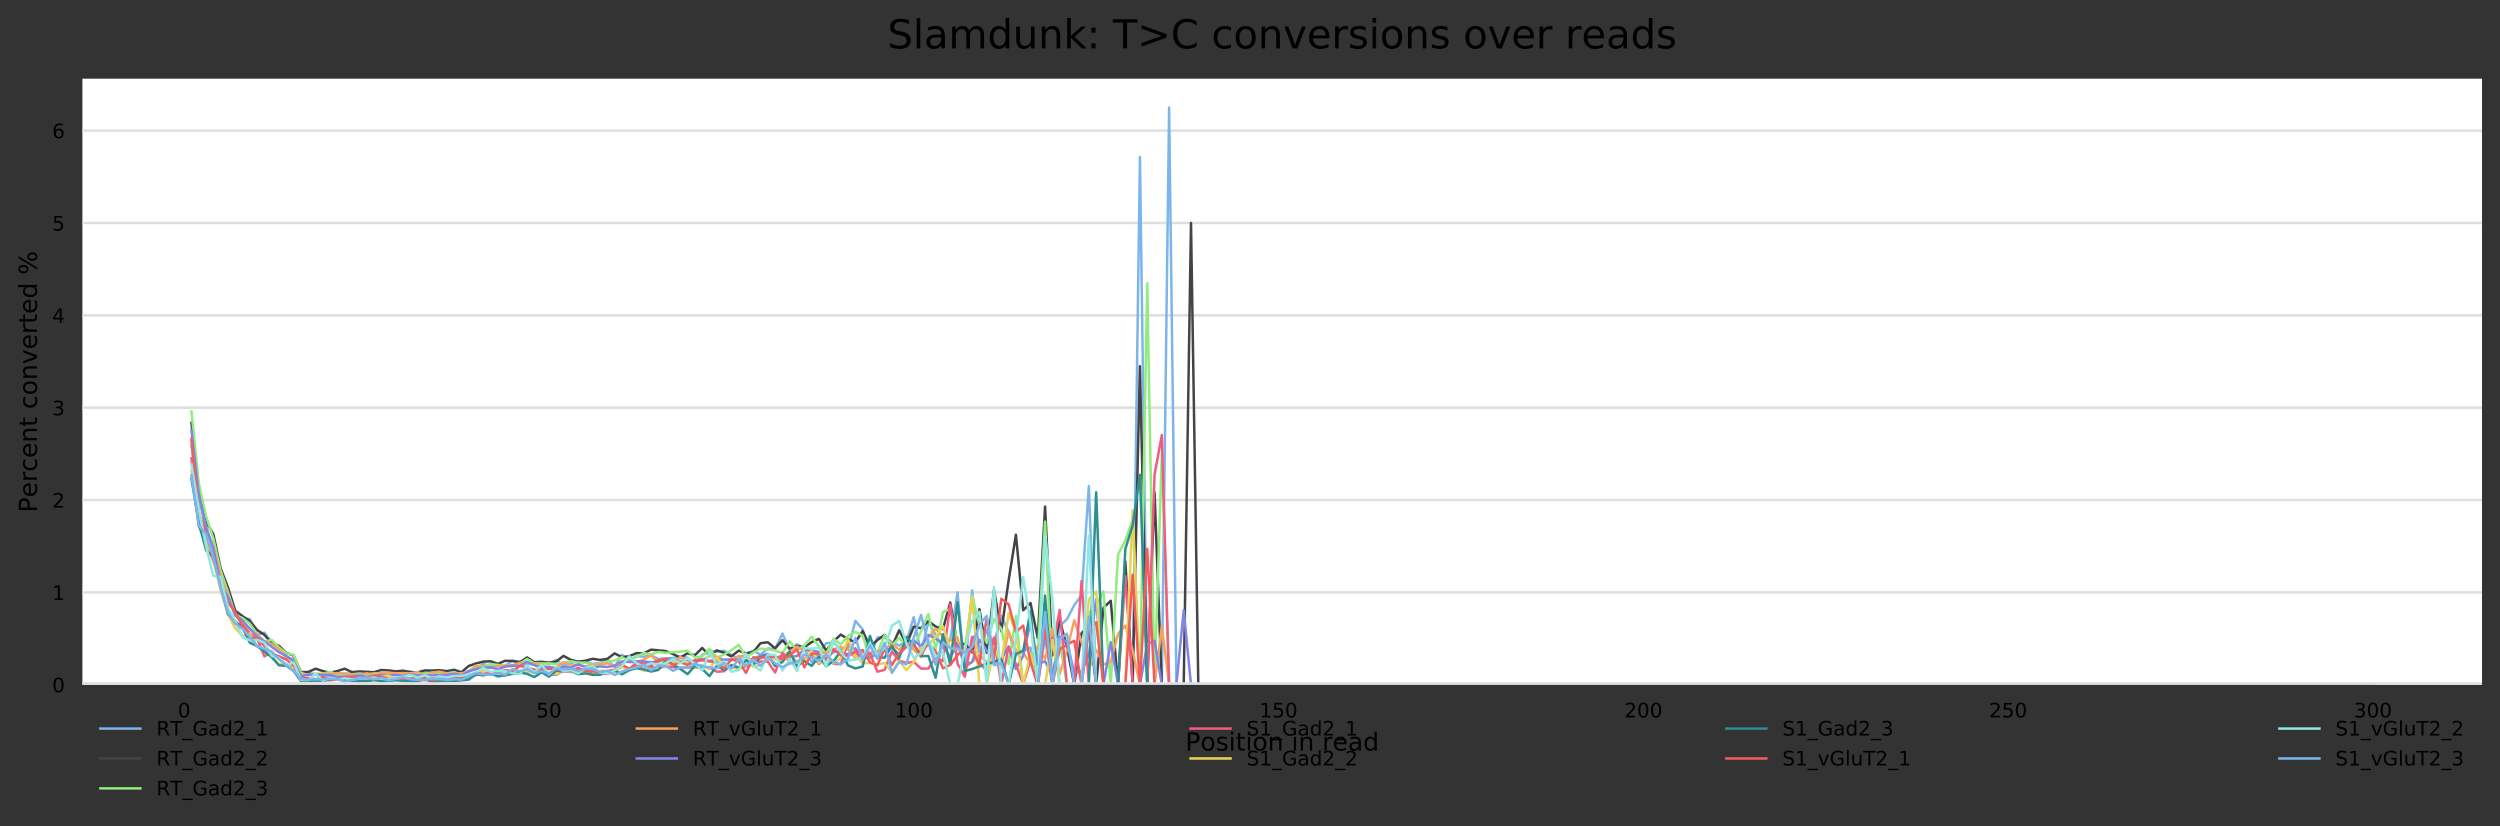 <?xml version="1.0" encoding="utf-8" standalone="no"?>
<!DOCTYPE svg PUBLIC "-//W3C//DTD SVG 1.1//EN"
  "http://www.w3.org/Graphics/SVG/1.1/DTD/svg11.dtd">
<!-- Created with matplotlib (https://matplotlib.org/) -->
<svg height="330.542pt" version="1.1" viewBox="0 0 1000.358 330.542" width="1000.358pt" xmlns="http://www.w3.org/2000/svg" xmlns:xlink="http://www.w3.org/1999/xlink">
 <rect x="0" y="0" width="1000.358" height="330.542" fill="#333333" stroke="none"/>
 <defs>
  <style type="text/css">
*{stroke-linecap:butt;stroke-linejoin:round;}
  </style>
 </defs>
 <g id="figure_1">
  <g id="axes_1">
   <g id="patch_1">
    <path d="M 32.968 273.99 
L 993.158 273.99 
L 993.158 31.483 
L 32.968 31.483 
z
" style="fill:#ffffff;"/>
   </g>
   <g id="matplotlib.axis_1">
    <g id="xtick_1">
     <g id="text_1">
      <!-- 0 -->
      <defs>
       <path d="M 31.781 66.406 
Q 24.172 66.406 20.328 58.906 
Q 16.5 51.422 16.5 36.375 
Q 16.5 21.391 20.328 13.891 
Q 24.172 6.391 31.781 6.391 
Q 39.453 6.391 43.281 13.891 
Q 47.125 21.391 47.125 36.375 
Q 47.125 51.422 43.281 58.906 
Q 39.453 66.406 31.781 66.406 
z
M 31.781 74.219 
Q 44.047 74.219 50.516 64.516 
Q 56.984 54.828 56.984 36.375 
Q 56.984 17.969 50.516 8.266 
Q 44.047 -1.422 31.781 -1.422 
Q 19.531 -1.422 13.062 8.266 
Q 6.594 17.969 6.594 36.375 
Q 6.594 54.828 13.062 64.516 
Q 19.531 74.219 31.781 74.219 
z
" id="DejaVuSans-48"/>
      </defs>
      <g transform="translate(71.149 287.069)scale(0.08 -0.08)">
       <use xlink:href="#DejaVuSans-48"/>
      </g>
     </g>
    </g>
    <g id="xtick_2">
     <g id="text_2">
      <!-- 50 -->
      <defs>
       <path d="M 10.797 72.906 
L 49.516 72.906 
L 49.516 64.594 
L 19.828 64.594 
L 19.828 46.734 
Q 21.969 47.469 24.109 47.828 
Q 26.266 48.188 28.422 48.188 
Q 40.625 48.188 47.75 41.5 
Q 54.891 34.812 54.891 23.391 
Q 54.891 11.625 47.562 5.094 
Q 40.234 -1.422 26.906 -1.422 
Q 22.312 -1.422 17.547 -0.641 
Q 12.797 0.141 7.719 1.703 
L 7.719 11.625 
Q 12.109 9.234 16.797 8.062 
Q 21.484 6.891 26.703 6.891 
Q 35.156 6.891 40.078 11.328 
Q 45.016 15.766 45.016 23.391 
Q 45.016 31 40.078 35.438 
Q 35.156 39.891 26.703 39.891 
Q 22.75 39.891 18.812 39.016 
Q 14.891 38.141 10.797 36.281 
z
" id="DejaVuSans-53"/>
      </defs>
      <g transform="translate(214.574 287.069)scale(0.08 -0.08)">
       <use xlink:href="#DejaVuSans-53"/>
       <use x="63.623" xlink:href="#DejaVuSans-48"/>
      </g>
     </g>
    </g>
    <g id="xtick_3">
     <g id="text_3">
      <!-- 100 -->
      <defs>
       <path d="M 12.406 8.297 
L 28.516 8.297 
L 28.516 63.922 
L 10.984 60.406 
L 10.984 69.391 
L 28.422 72.906 
L 38.281 72.906 
L 38.281 8.297 
L 54.391 8.297 
L 54.391 0 
L 12.406 0 
z
" id="DejaVuSans-49"/>
      </defs>
      <g transform="translate(357.999 287.069)scale(0.08 -0.08)">
       <use xlink:href="#DejaVuSans-49"/>
       <use x="63.623" xlink:href="#DejaVuSans-48"/>
       <use x="127.246" xlink:href="#DejaVuSans-48"/>
      </g>
     </g>
    </g>
    <g id="xtick_4">
     <g id="text_4">
      <!-- 150 -->
      <g transform="translate(503.968 287.069)scale(0.08 -0.08)">
       <use xlink:href="#DejaVuSans-49"/>
       <use x="63.623" xlink:href="#DejaVuSans-53"/>
       <use x="127.246" xlink:href="#DejaVuSans-48"/>
      </g>
     </g>
    </g>
    <g id="xtick_5">
     <g id="text_5">
      <!-- 200 -->
      <defs>
       <path d="M 19.188 8.297 
L 53.609 8.297 
L 53.609 0 
L 7.328 0 
L 7.328 8.297 
Q 12.938 14.109 22.625 23.891 
Q 32.328 33.688 34.812 36.531 
Q 39.547 41.844 41.422 45.531 
Q 43.312 49.219 43.312 52.781 
Q 43.312 58.594 39.234 62.25 
Q 35.156 65.922 28.609 65.922 
Q 23.969 65.922 18.812 64.312 
Q 13.672 62.703 7.812 59.422 
L 7.812 69.391 
Q 13.766 71.781 18.938 73 
Q 24.125 74.219 28.422 74.219 
Q 39.75 74.219 46.484 68.547 
Q 53.219 62.891 53.219 53.422 
Q 53.219 48.922 51.531 44.891 
Q 49.859 40.875 45.406 35.406 
Q 44.188 33.984 37.641 27.219 
Q 31.109 20.453 19.188 8.297 
z
" id="DejaVuSans-50"/>
      </defs>
      <g transform="translate(649.938 287.069)scale(0.08 -0.08)">
       <use xlink:href="#DejaVuSans-50"/>
       <use x="63.623" xlink:href="#DejaVuSans-48"/>
       <use x="127.246" xlink:href="#DejaVuSans-48"/>
      </g>
     </g>
    </g>
    <g id="xtick_6">
     <g id="text_6">
      <!-- 250 -->
      <g transform="translate(795.908 287.069)scale(0.08 -0.08)">
       <use xlink:href="#DejaVuSans-50"/>
       <use x="63.623" xlink:href="#DejaVuSans-53"/>
       <use x="127.246" xlink:href="#DejaVuSans-48"/>
      </g>
     </g>
    </g>
    <g id="xtick_7">
     <g id="text_7">
      <!-- 300 -->
      <defs>
       <path d="M 40.578 39.312 
Q 47.656 37.797 51.625 33 
Q 55.609 28.219 55.609 21.188 
Q 55.609 10.406 48.188 4.484 
Q 40.766 -1.422 27.094 -1.422 
Q 22.516 -1.422 17.656 -0.516 
Q 12.797 0.391 7.625 2.203 
L 7.625 11.719 
Q 11.719 9.328 16.594 8.109 
Q 21.484 6.891 26.812 6.891 
Q 36.078 6.891 40.938 10.547 
Q 45.797 14.203 45.797 21.188 
Q 45.797 27.641 41.281 31.266 
Q 36.766 34.906 28.719 34.906 
L 20.219 34.906 
L 20.219 43.016 
L 29.109 43.016 
Q 36.375 43.016 40.234 45.922 
Q 44.094 48.828 44.094 54.297 
Q 44.094 59.906 40.109 62.906 
Q 36.141 65.922 28.719 65.922 
Q 24.656 65.922 20.016 65.031 
Q 15.375 64.156 9.812 62.312 
L 9.812 71.094 
Q 15.438 72.656 20.344 73.438 
Q 25.25 74.219 29.594 74.219 
Q 40.828 74.219 47.359 69.109 
Q 53.906 64.016 53.906 55.328 
Q 53.906 49.266 50.438 45.094 
Q 46.969 40.922 40.578 39.312 
z
" id="DejaVuSans-51"/>
      </defs>
      <g transform="translate(941.878 287.069)scale(0.08 -0.08)">
       <use xlink:href="#DejaVuSans-51"/>
       <use x="63.623" xlink:href="#DejaVuSans-48"/>
       <use x="127.246" xlink:href="#DejaVuSans-48"/>
      </g>
     </g>
    </g>
    <g id="text_8">
     <!-- Position in read -->
     <defs>
      <path d="M 19.672 64.797 
L 19.672 37.406 
L 32.078 37.406 
Q 38.969 37.406 42.719 40.969 
Q 46.484 44.531 46.484 51.125 
Q 46.484 57.672 42.719 61.234 
Q 38.969 64.797 32.078 64.797 
z
M 9.812 72.906 
L 32.078 72.906 
Q 44.344 72.906 50.609 67.359 
Q 56.891 61.812 56.891 51.125 
Q 56.891 40.328 50.609 34.812 
Q 44.344 29.297 32.078 29.297 
L 19.672 29.297 
L 19.672 0 
L 9.812 0 
z
" id="DejaVuSans-80"/>
      <path d="M 30.609 48.391 
Q 23.391 48.391 19.188 42.75 
Q 14.984 37.109 14.984 27.297 
Q 14.984 17.484 19.156 11.844 
Q 23.344 6.203 30.609 6.203 
Q 37.797 6.203 41.984 11.859 
Q 46.188 17.531 46.188 27.297 
Q 46.188 37.016 41.984 42.703 
Q 37.797 48.391 30.609 48.391 
z
M 30.609 56 
Q 42.328 56 49.016 48.375 
Q 55.719 40.766 55.719 27.297 
Q 55.719 13.875 49.016 6.219 
Q 42.328 -1.422 30.609 -1.422 
Q 18.844 -1.422 12.172 6.219 
Q 5.516 13.875 5.516 27.297 
Q 5.516 40.766 12.172 48.375 
Q 18.844 56 30.609 56 
z
" id="DejaVuSans-111"/>
      <path d="M 44.281 53.078 
L 44.281 44.578 
Q 40.484 46.531 36.375 47.5 
Q 32.281 48.484 27.875 48.484 
Q 21.188 48.484 17.844 46.438 
Q 14.5 44.391 14.5 40.281 
Q 14.5 37.156 16.891 35.375 
Q 19.281 33.594 26.516 31.984 
L 29.594 31.297 
Q 39.156 29.25 43.188 25.516 
Q 47.219 21.781 47.219 15.094 
Q 47.219 7.469 41.188 3.016 
Q 35.156 -1.422 24.609 -1.422 
Q 20.219 -1.422 15.453 -0.562 
Q 10.688 0.297 5.422 2 
L 5.422 11.281 
Q 10.406 8.688 15.234 7.391 
Q 20.062 6.109 24.812 6.109 
Q 31.156 6.109 34.562 8.281 
Q 37.984 10.453 37.984 14.406 
Q 37.984 18.062 35.516 20.016 
Q 33.062 21.969 24.703 23.781 
L 21.578 24.516 
Q 13.234 26.266 9.516 29.906 
Q 5.812 33.547 5.812 39.891 
Q 5.812 47.609 11.281 51.797 
Q 16.75 56 26.812 56 
Q 31.781 56 36.172 55.266 
Q 40.578 54.547 44.281 53.078 
z
" id="DejaVuSans-115"/>
      <path d="M 9.422 54.688 
L 18.406 54.688 
L 18.406 0 
L 9.422 0 
z
M 9.422 75.984 
L 18.406 75.984 
L 18.406 64.594 
L 9.422 64.594 
z
" id="DejaVuSans-105"/>
      <path d="M 18.312 70.219 
L 18.312 54.688 
L 36.812 54.688 
L 36.812 47.703 
L 18.312 47.703 
L 18.312 18.016 
Q 18.312 11.328 20.141 9.422 
Q 21.969 7.516 27.594 7.516 
L 36.812 7.516 
L 36.812 0 
L 27.594 0 
Q 17.188 0 13.234 3.875 
Q 9.281 7.766 9.281 18.016 
L 9.281 47.703 
L 2.688 47.703 
L 2.688 54.688 
L 9.281 54.688 
L 9.281 70.219 
z
" id="DejaVuSans-116"/>
      <path d="M 54.891 33.016 
L 54.891 0 
L 45.906 0 
L 45.906 32.719 
Q 45.906 40.484 42.875 44.328 
Q 39.844 48.188 33.797 48.188 
Q 26.516 48.188 22.312 43.547 
Q 18.109 38.922 18.109 30.906 
L 18.109 0 
L 9.078 0 
L 9.078 54.688 
L 18.109 54.688 
L 18.109 46.188 
Q 21.344 51.125 25.703 53.562 
Q 30.078 56 35.797 56 
Q 45.219 56 50.047 50.172 
Q 54.891 44.344 54.891 33.016 
z
" id="DejaVuSans-110"/>
      <path id="DejaVuSans-32"/>
      <path d="M 41.109 46.297 
Q 39.594 47.172 37.812 47.578 
Q 36.031 48 33.891 48 
Q 26.266 48 22.188 43.047 
Q 18.109 38.094 18.109 28.812 
L 18.109 0 
L 9.078 0 
L 9.078 54.688 
L 18.109 54.688 
L 18.109 46.188 
Q 20.953 51.172 25.484 53.578 
Q 30.031 56 36.531 56 
Q 37.453 56 38.578 55.875 
Q 39.703 55.766 41.062 55.516 
z
" id="DejaVuSans-114"/>
      <path d="M 56.203 29.594 
L 56.203 25.203 
L 14.891 25.203 
Q 15.484 15.922 20.484 11.062 
Q 25.484 6.203 34.422 6.203 
Q 39.594 6.203 44.453 7.469 
Q 49.312 8.734 54.109 11.281 
L 54.109 2.781 
Q 49.266 0.734 44.188 -0.344 
Q 39.109 -1.422 33.891 -1.422 
Q 20.797 -1.422 13.156 6.188 
Q 5.516 13.812 5.516 26.812 
Q 5.516 40.234 12.766 48.109 
Q 20.016 56 32.328 56 
Q 43.359 56 49.781 48.891 
Q 56.203 41.797 56.203 29.594 
z
M 47.219 32.234 
Q 47.125 39.594 43.094 43.984 
Q 39.062 48.391 32.422 48.391 
Q 24.906 48.391 20.391 44.141 
Q 15.875 39.891 15.188 32.172 
z
" id="DejaVuSans-101"/>
      <path d="M 34.281 27.484 
Q 23.391 27.484 19.188 25 
Q 14.984 22.516 14.984 16.5 
Q 14.984 11.719 18.141 8.906 
Q 21.297 6.109 26.703 6.109 
Q 34.188 6.109 38.703 11.406 
Q 43.219 16.703 43.219 25.484 
L 43.219 27.484 
z
M 52.203 31.203 
L 52.203 0 
L 43.219 0 
L 43.219 8.297 
Q 40.141 3.328 35.547 0.953 
Q 30.953 -1.422 24.312 -1.422 
Q 15.922 -1.422 10.953 3.297 
Q 6 8.016 6 15.922 
Q 6 25.141 12.172 29.828 
Q 18.359 34.516 30.609 34.516 
L 43.219 34.516 
L 43.219 35.406 
Q 43.219 41.609 39.141 45 
Q 35.062 48.391 27.688 48.391 
Q 23 48.391 18.547 47.266 
Q 14.109 46.141 10.016 43.891 
L 10.016 52.203 
Q 14.938 54.109 19.578 55.047 
Q 24.219 56 28.609 56 
Q 40.484 56 46.344 49.844 
Q 52.203 43.703 52.203 31.203 
z
" id="DejaVuSans-97"/>
      <path d="M 45.406 46.391 
L 45.406 75.984 
L 54.391 75.984 
L 54.391 0 
L 45.406 0 
L 45.406 8.203 
Q 42.578 3.328 38.25 0.953 
Q 33.938 -1.422 27.875 -1.422 
Q 17.969 -1.422 11.734 6.484 
Q 5.516 14.406 5.516 27.297 
Q 5.516 40.188 11.734 48.094 
Q 17.969 56 27.875 56 
Q 33.938 56 38.25 53.625 
Q 42.578 51.266 45.406 46.391 
z
M 14.797 27.297 
Q 14.797 17.391 18.875 11.75 
Q 22.953 6.109 30.078 6.109 
Q 37.203 6.109 41.297 11.75 
Q 45.406 17.391 45.406 27.297 
Q 45.406 37.203 41.297 42.844 
Q 37.203 48.484 30.078 48.484 
Q 22.953 48.484 18.875 42.844 
Q 14.797 37.203 14.797 27.297 
z
" id="DejaVuSans-100"/>
     </defs>
     <g transform="translate(474.315 300.331)scale(0.1 -0.1)">
      <use xlink:href="#DejaVuSans-80"/>
      <use x="60.256" xlink:href="#DejaVuSans-111"/>
      <use x="121.438" xlink:href="#DejaVuSans-115"/>
      <use x="173.537" xlink:href="#DejaVuSans-105"/>
      <use x="201.32" xlink:href="#DejaVuSans-116"/>
      <use x="240.529" xlink:href="#DejaVuSans-105"/>
      <use x="268.312" xlink:href="#DejaVuSans-111"/>
      <use x="329.494" xlink:href="#DejaVuSans-110"/>
      <use x="392.873" xlink:href="#DejaVuSans-32"/>
      <use x="424.66" xlink:href="#DejaVuSans-105"/>
      <use x="452.443" xlink:href="#DejaVuSans-110"/>
      <use x="515.822" xlink:href="#DejaVuSans-32"/>
      <use x="547.609" xlink:href="#DejaVuSans-114"/>
      <use x="588.691" xlink:href="#DejaVuSans-101"/>
      <use x="650.215" xlink:href="#DejaVuSans-97"/>
      <use x="711.494" xlink:href="#DejaVuSans-100"/>
     </g>
    </g>
   </g>
   <g id="matplotlib.axis_2">
    <g id="ytick_1">
     <g id="line2d_1">
      <path clip-path="url(#pc5726b1e14)" d="M 32.968 273.99 
L 993.158 273.99 
" style="fill:none;stroke:#dedede;stroke-linecap:square;"/>
     </g>
     <g id="text_9">
      <!-- 0 -->
      <g transform="translate(20.878 277.029)scale(0.08 -0.08)">
       <use xlink:href="#DejaVuSans-48"/>
      </g>
     </g>
    </g>
    <g id="ytick_2">
     <g id="line2d_2">
      <path clip-path="url(#pc5726b1e14)" d="M 32.968 237.037 
L 993.158 237.037 
" style="fill:none;stroke:#dedede;stroke-linecap:square;"/>
     </g>
     <g id="text_10">
      <!-- 1 -->
      <g transform="translate(20.878 240.076)scale(0.08 -0.08)">
       <use xlink:href="#DejaVuSans-49"/>
      </g>
     </g>
    </g>
    <g id="ytick_3">
     <g id="line2d_3">
      <path clip-path="url(#pc5726b1e14)" d="M 32.968 200.083 
L 993.158 200.083 
" style="fill:none;stroke:#dedede;stroke-linecap:square;"/>
     </g>
     <g id="text_11">
      <!-- 2 -->
      <g transform="translate(20.878 203.122)scale(0.08 -0.08)">
       <use xlink:href="#DejaVuSans-50"/>
      </g>
     </g>
    </g>
    <g id="ytick_4">
     <g id="line2d_4">
      <path clip-path="url(#pc5726b1e14)" d="M 32.968 163.13 
L 993.158 163.13 
" style="fill:none;stroke:#dedede;stroke-linecap:square;"/>
     </g>
     <g id="text_12">
      <!-- 3 -->
      <g transform="translate(20.878 166.169)scale(0.08 -0.08)">
       <use xlink:href="#DejaVuSans-51"/>
      </g>
     </g>
    </g>
    <g id="ytick_5">
     <g id="line2d_5">
      <path clip-path="url(#pc5726b1e14)" d="M 32.968 126.176 
L 993.158 126.176 
" style="fill:none;stroke:#dedede;stroke-linecap:square;"/>
     </g>
     <g id="text_13">
      <!-- 4 -->
      <defs>
       <path d="M 37.797 64.312 
L 12.891 25.391 
L 37.797 25.391 
z
M 35.203 72.906 
L 47.609 72.906 
L 47.609 25.391 
L 58.016 25.391 
L 58.016 17.188 
L 47.609 17.188 
L 47.609 0 
L 37.797 0 
L 37.797 17.188 
L 4.891 17.188 
L 4.891 26.703 
z
" id="DejaVuSans-52"/>
      </defs>
      <g transform="translate(20.878 129.216)scale(0.08 -0.08)">
       <use xlink:href="#DejaVuSans-52"/>
      </g>
     </g>
    </g>
    <g id="ytick_6">
     <g id="line2d_6">
      <path clip-path="url(#pc5726b1e14)" d="M 32.968 89.223 
L 993.158 89.223 
" style="fill:none;stroke:#dedede;stroke-linecap:square;"/>
     </g>
     <g id="text_14">
      <!-- 5 -->
      <g transform="translate(20.878 92.262)scale(0.08 -0.08)">
       <use xlink:href="#DejaVuSans-53"/>
      </g>
     </g>
    </g>
    <g id="ytick_7">
     <g id="line2d_7">
      <path clip-path="url(#pc5726b1e14)" d="M 32.968 52.269 
L 993.158 52.269 
" style="fill:none;stroke:#dedede;stroke-linecap:square;"/>
     </g>
     <g id="text_15">
      <!-- 6 -->
      <defs>
       <path d="M 33.016 40.375 
Q 26.375 40.375 22.484 35.828 
Q 18.609 31.297 18.609 23.391 
Q 18.609 15.531 22.484 10.953 
Q 26.375 6.391 33.016 6.391 
Q 39.656 6.391 43.531 10.953 
Q 47.406 15.531 47.406 23.391 
Q 47.406 31.297 43.531 35.828 
Q 39.656 40.375 33.016 40.375 
z
M 52.594 71.297 
L 52.594 62.312 
Q 48.875 64.062 45.094 64.984 
Q 41.312 65.922 37.594 65.922 
Q 27.828 65.922 22.672 59.328 
Q 17.531 52.734 16.797 39.406 
Q 19.672 43.656 24.016 45.922 
Q 28.375 48.188 33.594 48.188 
Q 44.578 48.188 50.953 41.516 
Q 57.328 34.859 57.328 23.391 
Q 57.328 12.156 50.688 5.359 
Q 44.047 -1.422 33.016 -1.422 
Q 20.359 -1.422 13.672 8.266 
Q 6.984 17.969 6.984 36.375 
Q 6.984 53.656 15.188 63.938 
Q 23.391 74.219 37.203 74.219 
Q 40.922 74.219 44.703 73.484 
Q 48.484 72.75 52.594 71.297 
z
" id="DejaVuSans-54"/>
      </defs>
      <g transform="translate(20.878 55.309)scale(0.08 -0.08)">
       <use xlink:href="#DejaVuSans-54"/>
      </g>
     </g>
    </g>
    <g id="text_16">
     <!-- Percent converted % -->
     <defs>
      <path d="M 48.781 52.594 
L 48.781 44.188 
Q 44.969 46.297 41.141 47.344 
Q 37.312 48.391 33.406 48.391 
Q 24.656 48.391 19.812 42.844 
Q 14.984 37.312 14.984 27.297 
Q 14.984 17.281 19.812 11.734 
Q 24.656 6.203 33.406 6.203 
Q 37.312 6.203 41.141 7.25 
Q 44.969 8.297 48.781 10.406 
L 48.781 2.094 
Q 45.016 0.344 40.984 -0.531 
Q 36.969 -1.422 32.422 -1.422 
Q 20.062 -1.422 12.781 6.344 
Q 5.516 14.109 5.516 27.297 
Q 5.516 40.672 12.859 48.328 
Q 20.219 56 33.016 56 
Q 37.156 56 41.109 55.141 
Q 45.062 54.297 48.781 52.594 
z
" id="DejaVuSans-99"/>
      <path d="M 2.984 54.688 
L 12.5 54.688 
L 29.594 8.797 
L 46.688 54.688 
L 56.203 54.688 
L 35.688 0 
L 23.484 0 
z
" id="DejaVuSans-118"/>
      <path d="M 72.703 32.078 
Q 68.453 32.078 66.031 28.469 
Q 63.625 24.859 63.625 18.406 
Q 63.625 12.062 66.031 8.422 
Q 68.453 4.781 72.703 4.781 
Q 76.859 4.781 79.266 8.422 
Q 81.688 12.062 81.688 18.406 
Q 81.688 24.812 79.266 28.438 
Q 76.859 32.078 72.703 32.078 
z
M 72.703 38.281 
Q 80.422 38.281 84.953 32.906 
Q 89.5 27.547 89.5 18.406 
Q 89.5 9.281 84.938 3.922 
Q 80.375 -1.422 72.703 -1.422 
Q 64.891 -1.422 60.344 3.922 
Q 55.812 9.281 55.812 18.406 
Q 55.812 27.594 60.375 32.938 
Q 64.938 38.281 72.703 38.281 
z
M 22.312 68.016 
Q 18.109 68.016 15.688 64.375 
Q 13.281 60.75 13.281 54.391 
Q 13.281 47.953 15.672 44.328 
Q 18.062 40.719 22.312 40.719 
Q 26.562 40.719 28.969 44.328 
Q 31.391 47.953 31.391 54.391 
Q 31.391 60.688 28.953 64.344 
Q 26.516 68.016 22.312 68.016 
z
M 66.406 74.219 
L 74.219 74.219 
L 28.609 -1.422 
L 20.797 -1.422 
z
M 22.312 74.219 
Q 30.031 74.219 34.609 68.875 
Q 39.203 63.531 39.203 54.391 
Q 39.203 45.172 34.641 39.844 
Q 30.078 34.516 22.312 34.516 
Q 14.547 34.516 10.031 39.859 
Q 5.516 45.219 5.516 54.391 
Q 5.516 63.484 10.047 68.844 
Q 14.594 74.219 22.312 74.219 
z
" id="DejaVuSans-37"/>
     </defs>
     <g transform="translate(14.798 205.043)rotate(-90)scale(0.1 -0.1)">
      <use xlink:href="#DejaVuSans-80"/>
      <use x="60.256" xlink:href="#DejaVuSans-101"/>
      <use x="121.779" xlink:href="#DejaVuSans-114"/>
      <use x="162.861" xlink:href="#DejaVuSans-99"/>
      <use x="217.842" xlink:href="#DejaVuSans-101"/>
      <use x="279.365" xlink:href="#DejaVuSans-110"/>
      <use x="342.744" xlink:href="#DejaVuSans-116"/>
      <use x="381.953" xlink:href="#DejaVuSans-32"/>
      <use x="413.74" xlink:href="#DejaVuSans-99"/>
      <use x="468.721" xlink:href="#DejaVuSans-111"/>
      <use x="529.902" xlink:href="#DejaVuSans-110"/>
      <use x="593.281" xlink:href="#DejaVuSans-118"/>
      <use x="652.461" xlink:href="#DejaVuSans-101"/>
      <use x="713.984" xlink:href="#DejaVuSans-114"/>
      <use x="755.098" xlink:href="#DejaVuSans-116"/>
      <use x="794.307" xlink:href="#DejaVuSans-101"/>
      <use x="855.83" xlink:href="#DejaVuSans-100"/>
      <use x="919.307" xlink:href="#DejaVuSans-32"/>
      <use x="951.094" xlink:href="#DejaVuSans-37"/>
     </g>
    </g>
   </g>
   <g id="line2d_8">
    <path clip-path="url(#pc5726b1e14)" d="M 76.613 178.421 
L 79.533 199.448 
L 82.452 210.99 
L 85.371 220.504 
L 88.291 231.85 
L 91.21 238.093 
L 94.13 245.709 
L 97.049 247.641 
L 99.968 247.698 
L 102.888 254.021 
L 105.807 253.142 
L 108.727 257.102 
L 111.646 259.723 
L 114.565 263.143 
L 117.485 263.666 
L 120.404 269.759 
L 123.323 269.196 
L 126.243 269.788 
L 129.162 270.208 
L 132.082 270.461 
L 135.001 269.57 
L 140.84 269.484 
L 143.759 269.644 
L 146.679 269.575 
L 149.598 269.075 
L 152.517 269.334 
L 155.437 269.403 
L 158.356 270.185 
L 161.276 269.127 
L 164.195 268.667 
L 167.114 269.478 
L 170.034 269.397 
L 172.953 268.374 
L 175.873 270.006 
L 178.792 268.816 
L 181.711 268.914 
L 184.631 269.757 
L 187.55 268.433 
L 190.47 267.498 
L 193.389 265.63 
L 196.308 266.616 
L 199.228 266.389 
L 202.147 266.376 
L 205.067 264.389 
L 207.986 264.753 
L 210.905 265.671 
L 213.825 265.907 
L 216.744 265.023 
L 219.664 265.695 
L 222.583 264.089 
L 225.502 266.435 
L 228.422 265.299 
L 231.341 264.686 
L 234.261 264.671 
L 237.18 265.646 
L 240.099 265.286 
L 243.019 264.1 
L 245.938 266.876 
L 248.858 262.032 
L 251.777 264.341 
L 254.696 262.578 
L 257.616 262.776 
L 260.535 262.288 
L 263.455 263.696 
L 266.374 263.395 
L 269.293 263.287 
L 272.213 262.679 
L 275.132 263.174 
L 278.052 265.593 
L 280.971 262.057 
L 283.89 260.514 
L 286.81 260.792 
L 289.729 260.377 
L 295.568 263.751 
L 298.487 261.683 
L 301.407 260.388 
L 304.326 261.95 
L 307.246 259.483 
L 310.165 259.719 
L 313.084 253.517 
L 316.004 260.345 
L 318.923 257.749 
L 321.843 259.605 
L 324.762 264.928 
L 327.681 261.397 
L 330.601 257.368 
L 333.52 257.201 
L 336.44 259.574 
L 339.359 259.793 
L 342.278 248.433 
L 345.198 251.838 
L 348.117 263.119 
L 351.037 255.098 
L 353.956 254.889 
L 356.875 256.892 
L 359.795 258.358 
L 362.714 256.877 
L 365.634 246.914 
L 368.553 261.473 
L 371.472 248.726 
L 377.311 259.297 
L 380.231 256.022 
L 383.15 237 
L 386.069 269.522 
L 388.989 236.227 
L 391.908 261.092 
L 394.828 251.994 
L 397.747 257.456 
L 400.666 246.344 
L 403.586 252.934 
L 406.505 262.031 
L 409.424 260.454 
L 412.344 259.149 
L 415.263 273.99 
L 418.183 255.04 
L 421.102 273.99 
L 424.021 250.453 
L 426.941 247.782 
L 429.86 242.134 
L 432.78 238.113 
L 435.699 194.52 
L 438.618 273.99 
L 453.215 273.99 
L 456.135 62.827 
L 459.054 273.99 
L 464.893 273.99 
L 467.812 43.031 
L 470.732 273.99 
L 949.513 273.99 
L 949.513 273.99 
" style="fill:none;stroke:#7cb5ec;stroke-linecap:square;"/>
   </g>
   <g id="line2d_9">
    <path clip-path="url(#pc5726b1e14)" d="M 76.613 169.158 
L 79.533 196.824 
L 82.452 208.721 
L 85.371 213.789 
L 88.291 227.45 
L 91.21 235.051 
L 94.13 244.363 
L 97.049 246.573 
L 99.968 248.491 
L 102.888 252.091 
L 105.807 254.016 
L 108.727 257.416 
L 111.646 258.408 
L 114.565 261.295 
L 117.485 262.274 
L 120.404 268.961 
L 123.323 268.882 
L 126.243 267.582 
L 129.162 268.508 
L 132.082 269.201 
L 135.001 268.511 
L 137.92 267.578 
L 140.84 268.945 
L 143.759 268.672 
L 149.598 268.974 
L 152.517 268.104 
L 155.437 268.255 
L 158.356 268.639 
L 161.276 268.36 
L 164.195 268.981 
L 167.114 269.04 
L 170.034 268.252 
L 172.953 268.347 
L 175.873 268.173 
L 178.792 268.534 
L 181.711 268.014 
L 184.631 268.995 
L 187.55 266.484 
L 190.47 265.481 
L 193.389 264.746 
L 196.308 264.607 
L 199.228 265.633 
L 202.147 264.409 
L 205.067 264.485 
L 207.986 265.009 
L 210.905 263.061 
L 213.825 264.992 
L 216.744 264.79 
L 219.664 265.156 
L 222.583 264.694 
L 225.502 262.441 
L 228.422 264.053 
L 231.341 264.757 
L 234.261 264.379 
L 237.18 263.617 
L 240.099 264.066 
L 243.019 263.644 
L 245.938 261.459 
L 248.858 262.946 
L 251.777 262.577 
L 254.696 261.339 
L 257.616 261.443 
L 260.535 259.943 
L 266.374 260.51 
L 269.293 261.717 
L 272.213 263.09 
L 275.132 261.422 
L 278.052 262.179 
L 280.971 259.275 
L 283.89 262.259 
L 286.81 260.234 
L 289.729 261.194 
L 292.649 262.627 
L 295.568 260.349 
L 298.487 261.431 
L 301.407 260.942 
L 304.326 257.367 
L 307.246 256.999 
L 310.165 259.44 
L 313.084 256.174 
L 316.004 259.568 
L 318.923 258.493 
L 321.843 258.957 
L 324.762 256.951 
L 327.681 255.643 
L 330.601 260.318 
L 333.52 256.648 
L 336.44 253.919 
L 339.359 255.788 
L 342.278 256.976 
L 345.198 252.497 
L 348.117 258.75 
L 351.037 256.159 
L 353.956 254.059 
L 356.875 258.845 
L 359.795 252.186 
L 362.714 257.743 
L 365.634 250.775 
L 368.553 251.376 
L 371.472 248.533 
L 374.392 250.703 
L 377.311 251.738 
L 380.231 241.11 
L 383.15 258.217 
L 386.069 257.615 
L 388.989 261.024 
L 391.908 243.731 
L 394.828 261.189 
L 397.747 236.089 
L 400.666 252.63 
L 403.586 232.336 
L 406.505 213.957 
L 409.424 244.189 
L 412.344 241.288 
L 415.263 255.374 
L 418.183 202.73 
L 421.102 262.259 
L 424.021 248.058 
L 426.941 258.968 
L 429.86 273.99 
L 432.78 253.346 
L 435.699 250.453 
L 438.618 273.99 
L 441.538 243.195 
L 444.457 240.396 
L 447.377 273.99 
L 450.296 224.719 
L 453.215 273.99 
L 456.135 146.564 
L 459.054 273.99 
L 461.974 197.004 
L 464.893 273.99 
L 473.651 273.99 
L 476.571 89.223 
L 479.49 273.99 
L 949.513 273.99 
L 949.513 273.99 
" style="fill:none;stroke:#434348;stroke-linecap:square;"/>
   </g>
   <g id="line2d_10">
    <path clip-path="url(#pc5726b1e14)" d="M 76.613 164.656 
L 79.533 193.304 
L 82.452 206.594 
L 85.371 215.485 
L 88.291 228.432 
L 91.21 236.829 
L 94.13 246.093 
L 97.049 247.306 
L 99.968 249.609 
L 102.888 253.696 
L 105.807 256.675 
L 108.727 256.076 
L 111.646 259.059 
L 114.565 261.424 
L 117.485 261.992 
L 120.404 269.222 
L 123.323 270.12 
L 126.243 269.545 
L 129.162 269.591 
L 132.082 268.806 
L 135.001 269.973 
L 137.92 269.782 
L 140.84 269.809 
L 143.759 269.541 
L 146.679 269.829 
L 149.598 269.459 
L 152.517 269.428 
L 155.437 270.085 
L 158.356 269.358 
L 161.276 269.79 
L 167.114 269.564 
L 170.034 269.661 
L 172.953 269.117 
L 175.873 269.179 
L 178.792 269.498 
L 181.711 268.953 
L 184.631 269.994 
L 187.55 268.513 
L 190.47 266.353 
L 193.389 266.58 
L 196.308 265.745 
L 205.067 266.687 
L 207.986 265.648 
L 210.905 263.668 
L 213.825 265.44 
L 219.664 265.441 
L 222.583 265.703 
L 228.422 264.596 
L 231.341 265.129 
L 234.261 265.157 
L 237.18 265.886 
L 240.099 265.616 
L 243.019 264.806 
L 245.938 264.339 
L 248.858 262.915 
L 251.777 264.744 
L 254.696 262.748 
L 257.616 261.299 
L 260.535 261.868 
L 263.455 260.877 
L 266.374 261.225 
L 272.213 260.745 
L 275.132 260.387 
L 278.052 263.015 
L 280.971 262.693 
L 283.89 259.593 
L 286.81 263.182 
L 289.729 261.887 
L 292.649 260.178 
L 295.568 258.036 
L 298.487 262.972 
L 301.407 261.13 
L 304.326 259.512 
L 310.165 260.311 
L 313.084 261.378 
L 316.004 256.639 
L 318.923 260.126 
L 321.843 258.335 
L 324.762 254.804 
L 327.681 258.596 
L 330.601 261.652 
L 333.52 255.522 
L 336.44 257.873 
L 339.359 254.398 
L 342.278 252.865 
L 345.198 254.324 
L 348.117 263.627 
L 351.037 261.262 
L 353.956 254.211 
L 356.875 258.318 
L 359.795 255.245 
L 362.714 258.962 
L 365.634 258.849 
L 368.553 252.648 
L 371.472 245.644 
L 374.392 259.789 
L 377.311 244.893 
L 380.231 243.719 
L 383.15 256.908 
L 386.069 260.404 
L 388.989 238.382 
L 391.908 250.025 
L 394.828 257.244 
L 397.747 247.689 
L 400.666 251.594 
L 403.586 265.742 
L 406.505 246.549 
L 409.424 273.99 
L 412.344 262.724 
L 415.263 261.914 
L 418.183 208.701 
L 421.102 273.99 
L 424.021 256.722 
L 426.941 273.99 
L 432.78 273.99 
L 435.699 245.344 
L 438.618 242.406 
L 441.538 236.663 
L 444.457 273.99 
L 447.377 221.943 
L 450.296 216.25 
L 453.215 208.002 
L 456.135 273.99 
L 459.054 113.323 
L 461.974 273.99 
L 464.893 181.606 
L 467.812 273.99 
L 949.513 273.99 
L 949.513 273.99 
" style="fill:none;stroke:#90ed7d;stroke-linecap:square;"/>
   </g>
   <g id="line2d_11">
    <path clip-path="url(#pc5726b1e14)" d="M 76.613 175.226 
L 79.533 198.142 
L 82.452 212.033 
L 85.371 218.544 
L 88.291 230.394 
L 94.13 246.324 
L 97.049 249.185 
L 99.968 251.712 
L 102.888 253.906 
L 105.807 256.736 
L 108.727 257.671 
L 111.646 259.663 
L 114.565 262.81 
L 117.485 264.245 
L 120.404 270.207 
L 123.323 269.739 
L 126.243 270.015 
L 129.162 269.605 
L 132.082 269.652 
L 135.001 269.411 
L 137.92 269.571 
L 143.759 270.102 
L 146.679 269.405 
L 149.598 270.01 
L 152.517 269.116 
L 155.437 269.158 
L 158.356 269.445 
L 161.276 269.347 
L 164.195 269.437 
L 167.114 268.89 
L 170.034 270.522 
L 172.953 269.192 
L 175.873 268.709 
L 178.792 269.508 
L 181.711 269.61 
L 184.631 269.377 
L 187.55 268.923 
L 190.47 266.581 
L 193.389 266.69 
L 196.308 267.354 
L 199.228 266.531 
L 205.067 266.154 
L 207.986 265.249 
L 210.905 265.257 
L 216.744 266.005 
L 219.664 267.36 
L 222.583 266.966 
L 225.502 264.963 
L 228.422 266.274 
L 231.341 266.148 
L 234.261 266.716 
L 237.18 265.974 
L 240.099 265.864 
L 243.019 265.476 
L 245.938 266.25 
L 248.858 264.642 
L 254.696 265.156 
L 257.616 263.88 
L 260.535 262.215 
L 263.455 265.058 
L 266.374 263.36 
L 269.293 265.214 
L 272.213 262.912 
L 275.132 264.148 
L 278.052 264.79 
L 280.971 264.13 
L 283.89 262.513 
L 286.81 262.827 
L 289.729 264.09 
L 292.649 264.24 
L 295.568 262.457 
L 298.487 262.798 
L 301.407 264.283 
L 304.326 262.202 
L 307.246 263.843 
L 310.165 263.311 
L 313.084 262.5 
L 316.004 260.718 
L 318.923 258.757 
L 321.843 260.435 
L 324.762 260.549 
L 327.681 260.832 
L 330.601 261.421 
L 333.52 259.857 
L 336.44 258.839 
L 339.359 259.843 
L 342.278 263.395 
L 345.198 261.114 
L 348.117 261.583 
L 351.037 260.567 
L 353.956 259.723 
L 356.875 257.623 
L 359.795 259.936 
L 362.714 257.739 
L 365.634 260.019 
L 368.553 262.927 
L 371.472 255.01 
L 374.392 251.58 
L 377.311 254.761 
L 380.231 256.28 
L 383.15 255.099 
L 386.069 267.224 
L 388.989 264.888 
L 391.908 262.121 
L 394.828 264.944 
L 397.747 265.557 
L 400.666 266.375 
L 403.586 252.667 
L 406.505 260.158 
L 409.424 261.203 
L 412.344 265.56 
L 415.263 258.541 
L 418.183 263.725 
L 421.102 251.526 
L 424.021 269.776 
L 426.941 260.15 
L 429.86 248.185 
L 432.78 256.882 
L 435.699 267.662 
L 438.618 260.045 
L 441.538 265.886 
L 444.457 264.82 
L 447.377 253.686 
L 450.296 250.302 
L 453.215 260.253 
L 456.135 273.99 
L 461.974 273.99 
L 464.893 250.602 
L 467.812 273.99 
L 949.513 273.99 
L 949.513 273.99 
" style="fill:none;stroke:#f7a35c;stroke-linecap:square;"/>
   </g>
   <g id="line2d_12">
    <path clip-path="url(#pc5726b1e14)" d="M 76.613 172.111 
L 79.533 197.916 
L 82.452 210.702 
L 85.371 219.492 
L 88.291 233.458 
L 91.21 238.843 
L 94.13 246.125 
L 97.049 248.354 
L 102.888 254.758 
L 105.807 256.618 
L 111.646 261.015 
L 114.565 262.45 
L 117.485 264.598 
L 120.404 270.585 
L 123.323 269.974 
L 132.082 270.133 
L 135.001 270.887 
L 137.92 270.701 
L 140.84 270.74 
L 143.759 270.294 
L 146.679 270.792 
L 149.598 270.538 
L 152.517 270.053 
L 155.437 270.262 
L 158.356 270.093 
L 161.276 270.439 
L 164.195 269.865 
L 167.114 270.244 
L 170.034 270.445 
L 172.953 270.218 
L 178.792 270.147 
L 181.711 269.623 
L 184.631 270.313 
L 187.55 268.588 
L 190.47 267.82 
L 193.389 267.186 
L 196.308 267.047 
L 199.228 267.758 
L 202.147 266.758 
L 205.067 266.378 
L 207.986 266.508 
L 210.905 264.86 
L 213.825 266.186 
L 216.744 267.186 
L 219.664 266.777 
L 222.583 267.612 
L 225.502 266.769 
L 228.422 267.118 
L 231.341 265.83 
L 234.261 266.834 
L 237.18 267.078 
L 240.099 266.691 
L 243.019 266.861 
L 245.938 266.427 
L 248.858 264.741 
L 251.777 264.814 
L 254.696 264.608 
L 257.616 264.672 
L 260.535 265.021 
L 263.455 264.47 
L 266.374 263.613 
L 269.293 263.992 
L 272.213 264.531 
L 275.132 264.093 
L 278.052 265.014 
L 280.971 263.753 
L 283.89 264.487 
L 286.81 263.86 
L 289.729 263.981 
L 292.649 263.87 
L 298.487 264.489 
L 301.407 263.804 
L 304.326 262.433 
L 307.246 261.623 
L 310.165 263.215 
L 313.084 262.507 
L 316.004 262.961 
L 318.923 262.496 
L 321.843 259.88 
L 324.762 260.201 
L 327.681 260.957 
L 330.601 263.738 
L 333.52 260.769 
L 336.44 260.757 
L 339.359 261.829 
L 342.278 259.389 
L 345.198 263.538 
L 348.117 263.014 
L 351.037 261.613 
L 353.956 260.058 
L 356.875 259.253 
L 359.795 261.785 
L 362.714 258.737 
L 365.634 256.314 
L 368.553 258.592 
L 371.472 254.062 
L 374.392 255.536 
L 377.311 257.502 
L 380.231 263.144 
L 383.15 257.958 
L 386.069 266.214 
L 388.989 264.878 
L 391.908 256.011 
L 394.828 260.242 
L 397.747 264.674 
L 400.666 263.677 
L 403.586 258.775 
L 406.505 267.709 
L 409.424 262.442 
L 412.344 248.766 
L 415.263 265.717 
L 418.183 264.595 
L 421.102 270.477 
L 424.021 254.743 
L 426.941 257.078 
L 429.86 269.228 
L 432.78 268.688 
L 435.699 261.992 
L 438.618 239.774 
L 441.538 273.99 
L 444.457 257 
L 447.377 273.99 
L 456.135 273.99 
L 459.054 257.853 
L 461.974 256.393 
L 464.893 273.99 
L 470.732 273.99 
L 473.651 244.189 
L 476.571 273.99 
L 949.513 273.99 
L 949.513 273.99 
" style="fill:none;stroke:#8085e9;stroke-linecap:square;"/>
   </g>
   <g id="line2d_13">
    <path clip-path="url(#pc5726b1e14)" d="M 76.613 183.384 
L 79.533 210.556 
L 82.452 216.929 
L 85.371 224.416 
L 88.291 233.467 
L 91.21 244.932 
L 94.13 249.584 
L 97.049 250.063 
L 99.968 253.406 
L 102.888 255.615 
L 105.807 262.633 
L 108.727 261.01 
L 111.646 263.209 
L 114.565 266.171 
L 117.485 266.337 
L 120.404 272.485 
L 129.162 271.615 
L 132.082 272.143 
L 135.001 271.877 
L 137.92 272.346 
L 140.84 271.984 
L 143.759 272.815 
L 146.679 272.208 
L 149.598 272.109 
L 152.517 272.174 
L 155.437 272.438 
L 158.356 271.573 
L 161.276 272.614 
L 164.195 271.71 
L 167.114 272.545 
L 170.034 271.916 
L 172.953 272.653 
L 175.873 271.945 
L 178.792 272.545 
L 181.711 271.993 
L 184.631 272.02 
L 187.55 271.011 
L 190.47 270.124 
L 196.308 269.289 
L 199.228 268.824 
L 202.147 270.211 
L 205.067 268.971 
L 207.986 269.478 
L 210.905 267.048 
L 213.825 268.878 
L 216.744 268.285 
L 219.664 269.668 
L 222.583 270.091 
L 225.502 268.222 
L 228.422 268.973 
L 231.341 267.656 
L 234.261 267.808 
L 237.18 269.858 
L 240.099 269.493 
L 243.019 269.658 
L 245.938 268.657 
L 248.858 266.494 
L 251.777 267.654 
L 254.696 265.218 
L 257.616 265.3 
L 260.535 266.856 
L 263.455 267.471 
L 266.374 266.55 
L 269.293 266.975 
L 272.213 267.275 
L 275.132 267.032 
L 278.052 267.154 
L 280.971 266.798 
L 283.89 267.057 
L 286.81 268.79 
L 289.729 268.573 
L 292.649 266.086 
L 295.568 267.178 
L 298.487 266.604 
L 301.407 265.428 
L 304.326 264.69 
L 307.246 264.737 
L 310.165 269.086 
L 313.084 261.278 
L 316.004 264.835 
L 318.923 264.673 
L 321.843 263.608 
L 324.762 262.28 
L 327.681 265.621 
L 330.601 263.141 
L 333.52 265.651 
L 336.44 265.761 
L 339.359 256.573 
L 342.278 261.111 
L 345.198 263.617 
L 348.117 261.29 
L 351.037 268.759 
L 353.956 268.054 
L 356.875 260.678 
L 359.795 264.361 
L 362.714 265.284 
L 365.634 264.845 
L 368.553 267.535 
L 371.472 267.518 
L 374.392 263.062 
L 377.311 264.558 
L 380.231 241.817 
L 383.15 265.63 
L 386.069 270.799 
L 388.989 254.823 
L 391.908 264.866 
L 394.828 268.658 
L 397.747 255.136 
L 400.666 273.99 
L 403.586 258.752 
L 406.505 265.723 
L 409.424 273.99 
L 412.344 264.109 
L 415.263 273.99 
L 418.183 249.837 
L 421.102 260.304 
L 424.021 244.068 
L 426.941 273.99 
L 429.86 273.99 
L 432.78 232.469 
L 435.699 273.99 
L 447.377 273.99 
L 450.296 230.515 
L 453.215 273.99 
L 459.054 273.99 
L 461.974 190.005 
L 464.893 174.116 
L 467.812 273.99 
L 949.513 273.99 
L 949.513 273.99 
" style="fill:none;stroke:#f15c80;stroke-linecap:square;"/>
   </g>
   <g id="line2d_14">
    <path clip-path="url(#pc5726b1e14)" d="M 76.613 188.42 
L 79.533 204.834 
L 82.452 216.458 
L 85.371 223.852 
L 88.291 236.371 
L 91.21 245.728 
L 94.13 251.433 
L 97.049 254.453 
L 99.968 253.477 
L 102.888 258.735 
L 105.807 259.955 
L 108.727 262.986 
L 111.646 265.793 
L 114.565 265.671 
L 117.485 266.352 
L 120.404 271.763 
L 123.323 272.505 
L 126.243 272.231 
L 129.162 271.549 
L 135.001 272.026 
L 137.92 271.537 
L 140.84 271.852 
L 143.759 271.546 
L 146.679 272.319 
L 149.598 272.624 
L 152.517 270.784 
L 155.437 270.311 
L 158.356 271.629 
L 161.276 272.273 
L 164.195 272.508 
L 167.114 271.158 
L 170.034 272.303 
L 175.873 271.679 
L 178.792 272.425 
L 181.711 271.933 
L 184.631 272.217 
L 187.55 270.533 
L 190.47 269.301 
L 193.389 268.428 
L 196.308 269.794 
L 199.228 269.401 
L 202.147 269.467 
L 205.067 268.921 
L 207.986 268.78 
L 213.825 268.914 
L 216.744 268.255 
L 219.664 269.255 
L 222.583 269.754 
L 225.502 268.116 
L 228.422 268.805 
L 231.341 268.592 
L 234.261 269.104 
L 237.18 270.146 
L 240.099 268.331 
L 243.019 268.631 
L 245.938 268.739 
L 248.858 266.907 
L 251.777 268.202 
L 254.696 266.581 
L 257.616 268.377 
L 260.535 268.04 
L 263.455 267.231 
L 266.374 266.081 
L 269.293 264.635 
L 272.213 264.797 
L 275.132 265.092 
L 278.052 267.16 
L 280.971 266.051 
L 283.89 267.852 
L 286.81 263.09 
L 289.729 266.549 
L 292.649 267.058 
L 295.568 267.861 
L 298.487 265.499 
L 301.407 266.653 
L 304.326 266.228 
L 307.246 263.152 
L 310.165 263.787 
L 313.084 265.214 
L 316.004 261.521 
L 318.923 264.908 
L 321.843 264.372 
L 324.762 260.419 
L 327.681 265.328 
L 330.601 262.428 
L 333.52 265.513 
L 336.44 263.198 
L 339.359 255.896 
L 342.278 262.387 
L 345.198 265.395 
L 348.117 265.235 
L 351.037 265.808 
L 353.956 265.336 
L 356.875 268.761 
L 359.795 264.574 
L 362.714 268.11 
L 365.634 264.863 
L 368.553 259.193 
L 371.472 258.048 
L 374.392 254.961 
L 377.311 250.542 
L 380.231 259.476 
L 383.15 259.859 
L 386.069 261.306 
L 388.989 238.748 
L 391.908 273.99 
L 394.828 273.99 
L 397.747 258.938 
L 400.666 265.495 
L 403.586 245.418 
L 406.505 252.934 
L 409.424 273.99 
L 412.344 261.335 
L 415.263 273.99 
L 418.183 273.99 
L 421.102 256.051 
L 424.021 273.99 
L 432.78 273.99 
L 435.699 239.774 
L 438.618 236.663 
L 441.538 273.99 
L 450.296 273.99 
L 453.215 204.267 
L 456.135 273.99 
L 949.513 273.99 
L 949.513 273.99 
" style="fill:none;stroke:#e4d354;stroke-linecap:square;"/>
   </g>
   <g id="line2d_15">
    <path clip-path="url(#pc5726b1e14)" d="M 76.613 191.565 
L 79.533 209.059 
L 82.452 220.171 
L 85.371 222.752 
L 91.21 245.713 
L 94.13 248.623 
L 97.049 251.181 
L 99.968 257.188 
L 102.888 258.502 
L 108.727 262.938 
L 111.646 266.246 
L 114.565 266.387 
L 117.485 268.44 
L 120.404 272.43 
L 123.323 272.512 
L 126.243 272.347 
L 129.162 272.394 
L 135.001 271.759 
L 140.84 272.569 
L 143.759 272.357 
L 146.679 272.592 
L 149.598 272.027 
L 152.517 272.588 
L 158.356 272.222 
L 161.276 272.351 
L 164.195 272.693 
L 167.114 272.481 
L 170.034 271.525 
L 172.953 272.964 
L 178.792 272.362 
L 181.711 272.514 
L 187.55 271.942 
L 190.47 269.791 
L 193.389 270.28 
L 196.308 269.52 
L 199.228 270.647 
L 202.147 270.207 
L 207.986 269.065 
L 210.905 269.637 
L 213.825 270.915 
L 216.744 268.986 
L 219.664 270.767 
L 222.583 268.399 
L 225.502 268.643 
L 228.422 268.419 
L 231.341 269.774 
L 234.261 269.435 
L 237.18 269.982 
L 240.099 270.001 
L 243.019 268.788 
L 245.938 268.276 
L 248.858 269.824 
L 251.777 268.162 
L 254.696 267.412 
L 257.616 267.85 
L 260.535 268.72 
L 263.455 268.057 
L 266.374 264.088 
L 269.293 265.974 
L 272.213 267.645 
L 275.132 269.747 
L 278.052 266.424 
L 280.971 267.659 
L 283.89 270.527 
L 286.81 266.374 
L 289.729 268.058 
L 292.649 266.275 
L 295.568 267.116 
L 298.487 264.147 
L 301.407 266.059 
L 304.326 263.022 
L 307.246 262.244 
L 310.165 266.477 
L 313.084 264.739 
L 316.004 260.754 
L 318.923 266.595 
L 321.843 264.507 
L 324.762 266.44 
L 327.681 262.756 
L 330.601 266.585 
L 333.52 264.491 
L 336.44 260.677 
L 339.359 266.274 
L 342.278 267.474 
L 345.198 266.68 
L 348.117 254.464 
L 351.037 262.978 
L 353.956 263.182 
L 356.875 258.42 
L 359.795 263.275 
L 362.714 254.843 
L 365.634 257.895 
L 368.553 262.52 
L 371.472 262.507 
L 374.392 271.186 
L 377.311 253.76 
L 380.231 265.983 
L 383.15 240.954 
L 386.069 268.499 
L 388.989 267.705 
L 394.828 265.648 
L 397.747 264.888 
L 400.666 263.697 
L 403.586 273.99 
L 406.505 261.713 
L 409.424 260.404 
L 412.344 244.545 
L 415.263 273.99 
L 418.183 238.286 
L 421.102 273.99 
L 435.699 273.99 
L 438.618 197.004 
L 441.538 273.99 
L 447.377 273.99 
L 450.296 219.647 
L 453.215 210.277 
L 456.135 190.005 
L 459.054 273.99 
L 949.513 273.99 
L 949.513 273.99 
" style="fill:none;stroke:#2b908f;stroke-linecap:square;"/>
   </g>
   <g id="line2d_16">
    <path clip-path="url(#pc5726b1e14)" d="M 76.613 176.051 
L 79.533 204.964 
L 82.452 213.385 
L 88.291 233.863 
L 91.21 241.063 
L 94.13 244.87 
L 97.049 250.57 
L 99.968 255.155 
L 102.888 255.591 
L 105.807 258.448 
L 108.727 261.655 
L 111.646 262.626 
L 114.565 263.89 
L 117.485 266.412 
L 120.404 271.354 
L 123.323 271.269 
L 126.243 271.804 
L 129.162 270.954 
L 132.082 272.026 
L 135.001 271.889 
L 137.92 270.953 
L 140.84 270.924 
L 143.759 271.653 
L 146.679 271.338 
L 149.598 270.457 
L 152.517 270.726 
L 155.437 271.648 
L 158.356 271.576 
L 161.276 271.619 
L 164.195 271.518 
L 167.114 270.952 
L 170.034 271.31 
L 172.953 272.313 
L 175.873 270.607 
L 178.792 271.725 
L 181.711 271.265 
L 184.631 271.175 
L 187.55 270.524 
L 190.47 269.112 
L 193.389 269.732 
L 196.308 269.218 
L 199.228 268.909 
L 202.147 268.163 
L 205.067 268.525 
L 207.986 266.476 
L 210.905 266.999 
L 213.825 267.976 
L 216.744 268.038 
L 219.664 267.661 
L 222.583 267.738 
L 225.502 268.493 
L 228.422 268.367 
L 231.341 267.309 
L 234.261 268.575 
L 237.18 268.643 
L 240.099 269.021 
L 245.938 267.999 
L 248.858 265.972 
L 251.777 267.609 
L 254.696 266.502 
L 257.616 267.087 
L 260.535 266.319 
L 263.455 264.262 
L 266.374 263.699 
L 269.293 266.156 
L 272.213 265.007 
L 275.132 266.039 
L 278.052 264.056 
L 280.971 264.177 
L 283.89 264.646 
L 286.81 264.987 
L 289.729 267.536 
L 292.649 263.871 
L 295.568 264.526 
L 298.487 269.258 
L 301.407 263.018 
L 304.326 263.335 
L 307.246 262.559 
L 310.165 262.884 
L 313.084 263.638 
L 316.004 262.232 
L 318.923 259.84 
L 321.843 267.001 
L 324.762 261.599 
L 327.681 261.474 
L 330.601 263.944 
L 333.52 259.718 
L 336.44 262.183 
L 339.359 262.475 
L 342.278 260.75 
L 345.198 260.117 
L 348.117 265.011 
L 351.037 266.264 
L 353.956 259.68 
L 356.875 266.118 
L 359.795 261.449 
L 362.714 258.435 
L 365.634 258.174 
L 368.553 261.95 
L 371.472 257.389 
L 374.392 260.654 
L 377.311 267.432 
L 380.231 266.111 
L 383.15 262.039 
L 386.069 259.487 
L 388.989 260.304 
L 391.908 265.983 
L 394.828 247.082 
L 397.747 263.551 
L 400.666 239.561 
L 403.586 241.801 
L 406.505 252.833 
L 409.424 250.352 
L 412.344 264.888 
L 415.263 273.99 
L 418.183 251.179 
L 421.102 273.99 
L 424.021 259.777 
L 426.941 257.923 
L 429.86 256.393 
L 432.78 273.99 
L 435.699 252.124 
L 438.618 249.021 
L 441.538 273.99 
L 450.296 273.99 
L 453.215 229.998 
L 456.135 273.99 
L 459.054 219.647 
L 461.974 273.99 
L 949.513 273.99 
L 949.513 273.99 
" style="fill:none;stroke:#f45b5b;stroke-linecap:square;"/>
   </g>
   <g id="line2d_17">
    <path clip-path="url(#pc5726b1e14)" d="M 76.613 185.835 
L 79.533 203.602 
L 82.452 218.548 
L 85.371 230.448 
L 88.291 230.798 
L 91.21 243.171 
L 94.13 248.462 
L 97.049 255.029 
L 99.968 256.223 
L 102.888 256.017 
L 105.807 257.191 
L 108.727 262.441 
L 111.646 263.243 
L 114.565 266.126 
L 117.485 265.096 
L 120.404 272.034 
L 123.323 272.178 
L 126.243 269.564 
L 129.162 272.405 
L 132.082 271.211 
L 135.001 272.014 
L 137.92 271.375 
L 140.84 271.808 
L 149.598 271.108 
L 152.517 271.561 
L 155.437 271.849 
L 158.356 271.211 
L 161.276 270.82 
L 164.195 270.037 
L 167.114 271.128 
L 170.034 270.284 
L 172.953 271.417 
L 175.873 270.614 
L 178.792 271.066 
L 181.711 270.49 
L 184.631 270.426 
L 187.55 269.931 
L 190.47 269.146 
L 193.389 267.193 
L 196.308 268.948 
L 199.228 268.398 
L 202.147 268.559 
L 205.067 269.347 
L 207.986 269.697 
L 210.905 266.359 
L 213.825 269.1 
L 216.744 266.079 
L 219.664 269.92 
L 222.583 266.87 
L 225.502 268.499 
L 228.422 268.14 
L 231.341 269.458 
L 234.261 267.203 
L 237.18 266.453 
L 240.099 269.166 
L 243.019 269.436 
L 245.938 268.232 
L 248.858 266.508 
L 251.777 262.595 
L 254.696 265.396 
L 257.616 266.747 
L 260.535 265.348 
L 263.455 266.097 
L 266.374 265.302 
L 269.293 263.696 
L 272.213 265.49 
L 275.132 263.428 
L 278.052 265.635 
L 280.971 268.268 
L 283.89 260.8 
L 286.81 265.919 
L 289.729 264.689 
L 292.649 268.798 
L 295.568 268.179 
L 298.487 261.51 
L 301.407 266.441 
L 304.326 268.296 
L 307.246 261.888 
L 310.165 262.127 
L 313.084 268.331 
L 316.004 263.631 
L 318.923 268.498 
L 321.843 259.369 
L 324.762 259.552 
L 327.681 259.086 
L 330.601 266.764 
L 333.52 256.159 
L 336.44 261.089 
L 339.359 264.349 
L 342.278 263.927 
L 345.198 262.849 
L 348.117 257.406 
L 351.037 262.073 
L 353.956 259.253 
L 356.875 250.409 
L 359.795 248.472 
L 362.714 257.55 
L 365.634 263.285 
L 368.553 261.309 
L 371.472 255.756 
L 374.392 262.859 
L 377.311 260.886 
L 380.231 273.99 
L 383.15 273.99 
L 386.069 259.695 
L 388.989 248.679 
L 391.908 244.816 
L 394.828 273.99 
L 397.747 234.817 
L 400.666 273.99 
L 403.586 273.99 
L 406.505 255.42 
L 409.424 231.021 
L 412.344 249.518 
L 415.263 273.99 
L 418.183 214.388 
L 421.102 239.774 
L 424.021 273.99 
L 432.78 273.99 
L 435.699 214.388 
L 438.618 273.99 
L 949.513 273.99 
L 949.513 273.99 
" style="fill:none;stroke:#91e8e1;stroke-linecap:square;"/>
   </g>
   <g id="line2d_18">
    <path clip-path="url(#pc5726b1e14)" d="M 76.613 190.079 
L 79.533 210.333 
L 82.452 213.625 
L 85.371 222.937 
L 88.291 235.185 
L 91.21 245.229 
L 94.13 249.535 
L 97.049 251.667 
L 99.968 254.854 
L 102.888 258.564 
L 108.727 260.686 
L 111.646 263.821 
L 117.485 268.294 
L 120.404 271.712 
L 123.323 272.015 
L 126.243 271.837 
L 129.162 271.879 
L 132.082 271.586 
L 135.001 271.743 
L 137.92 272.757 
L 143.759 271.513 
L 146.679 271.137 
L 149.598 271.848 
L 152.517 271.189 
L 155.437 272.245 
L 161.276 271.043 
L 164.195 271.785 
L 167.114 272.036 
L 170.034 272.119 
L 172.953 271.398 
L 178.792 272.067 
L 181.711 271.806 
L 184.631 271.962 
L 190.47 269.324 
L 193.389 269.907 
L 196.308 269.972 
L 199.228 269.394 
L 202.147 269.967 
L 205.067 267.777 
L 207.986 268.542 
L 210.905 267.789 
L 213.825 269.422 
L 216.744 268.495 
L 219.664 269.597 
L 222.583 267.514 
L 225.502 267.85 
L 228.422 267.631 
L 231.341 268.508 
L 234.261 267.583 
L 237.18 267.686 
L 240.099 269.061 
L 243.019 268.38 
L 245.938 270.092 
L 248.858 268.754 
L 251.777 267.755 
L 254.696 267.084 
L 257.616 265.958 
L 260.535 268.183 
L 263.455 266.254 
L 266.374 266.495 
L 269.293 268.415 
L 272.213 267.057 
L 275.132 267.197 
L 278.052 265.601 
L 280.971 266.591 
L 283.89 267.06 
L 286.81 267.416 
L 289.729 265.308 
L 292.649 267.52 
L 295.568 263.861 
L 298.487 266.412 
L 301.407 263.88 
L 304.326 266.39 
L 307.246 262.886 
L 310.165 265.423 
L 313.084 266.929 
L 316.004 265.512 
L 318.923 265.169 
L 321.843 262.013 
L 324.762 263.03 
L 327.681 264.469 
L 330.601 261.913 
L 333.52 264.913 
L 336.44 265.744 
L 339.359 263.606 
L 342.278 255.226 
L 345.198 264.083 
L 348.117 258.258 
L 351.037 263.666 
L 353.956 257.288 
L 356.875 269.239 
L 359.795 264.939 
L 362.714 265.835 
L 365.634 255.1 
L 368.553 246.122 
L 371.472 257.224 
L 374.392 266.06 
L 377.311 257.072 
L 380.231 259.407 
L 383.15 259.639 
L 386.069 261.054 
L 388.989 258.968 
L 391.908 249.916 
L 394.828 246.464 
L 397.747 266.161 
L 400.666 265.436 
L 403.586 273.99 
L 415.263 273.99 
L 418.183 244.893 
L 421.102 273.99 
L 424.021 255.696 
L 426.941 253.574 
L 429.86 273.99 
L 432.78 273.99 
L 435.699 246.818 
L 438.618 273.99 
L 949.513 273.99 
L 949.513 273.99 
" style="fill:none;stroke:#7cb5ec;stroke-linecap:square;"/>
   </g>
   <g id="line2d_19">
    <path clip-path="url(#pc5726b1e14)" d="M 32.968 273.99 
L 993.158 273.99 
" style="fill:none;stroke:#dedede;stroke-linecap:square;stroke-width:2;"/>
   </g>
   <g id="text_17">
    <!-- Slamdunk: T&gt;C conversions over reads -->
    <defs>
     <path d="M 53.516 70.516 
L 53.516 60.891 
Q 47.906 63.578 42.922 64.891 
Q 37.938 66.219 33.297 66.219 
Q 25.25 66.219 20.875 63.094 
Q 16.5 59.969 16.5 54.203 
Q 16.5 49.359 19.406 46.891 
Q 22.312 44.438 30.422 42.922 
L 36.375 41.703 
Q 47.406 39.594 52.656 34.297 
Q 57.906 29 57.906 20.125 
Q 57.906 9.516 50.797 4.047 
Q 43.703 -1.422 29.984 -1.422 
Q 24.812 -1.422 18.969 -0.25 
Q 13.141 0.922 6.891 3.219 
L 6.891 13.375 
Q 12.891 10.016 18.656 8.297 
Q 24.422 6.594 29.984 6.594 
Q 38.422 6.594 43.016 9.906 
Q 47.609 13.234 47.609 19.391 
Q 47.609 24.75 44.312 27.781 
Q 41.016 30.812 33.5 32.328 
L 27.484 33.5 
Q 16.453 35.688 11.516 40.375 
Q 6.594 45.062 6.594 53.422 
Q 6.594 63.094 13.406 68.656 
Q 20.219 74.219 32.172 74.219 
Q 37.312 74.219 42.625 73.281 
Q 47.953 72.359 53.516 70.516 
z
" id="DejaVuSans-83"/>
     <path d="M 9.422 75.984 
L 18.406 75.984 
L 18.406 0 
L 9.422 0 
z
" id="DejaVuSans-108"/>
     <path d="M 52 44.188 
Q 55.375 50.25 60.062 53.125 
Q 64.75 56 71.094 56 
Q 79.641 56 84.281 50.016 
Q 88.922 44.047 88.922 33.016 
L 88.922 0 
L 79.891 0 
L 79.891 32.719 
Q 79.891 40.578 77.094 44.375 
Q 74.312 48.188 68.609 48.188 
Q 61.625 48.188 57.562 43.547 
Q 53.516 38.922 53.516 30.906 
L 53.516 0 
L 44.484 0 
L 44.484 32.719 
Q 44.484 40.625 41.703 44.406 
Q 38.922 48.188 33.109 48.188 
Q 26.219 48.188 22.156 43.531 
Q 18.109 38.875 18.109 30.906 
L 18.109 0 
L 9.078 0 
L 9.078 54.688 
L 18.109 54.688 
L 18.109 46.188 
Q 21.188 51.219 25.484 53.609 
Q 29.781 56 35.688 56 
Q 41.656 56 45.828 52.969 
Q 50 49.953 52 44.188 
z
" id="DejaVuSans-109"/>
     <path d="M 8.5 21.578 
L 8.5 54.688 
L 17.484 54.688 
L 17.484 21.922 
Q 17.484 14.156 20.5 10.266 
Q 23.531 6.391 29.594 6.391 
Q 36.859 6.391 41.078 11.031 
Q 45.312 15.672 45.312 23.688 
L 45.312 54.688 
L 54.297 54.688 
L 54.297 0 
L 45.312 0 
L 45.312 8.406 
Q 42.047 3.422 37.719 1 
Q 33.406 -1.422 27.688 -1.422 
Q 18.266 -1.422 13.375 4.438 
Q 8.5 10.297 8.5 21.578 
z
M 31.109 56 
z
" id="DejaVuSans-117"/>
     <path d="M 9.078 75.984 
L 18.109 75.984 
L 18.109 31.109 
L 44.922 54.688 
L 56.391 54.688 
L 27.391 29.109 
L 57.625 0 
L 45.906 0 
L 18.109 26.703 
L 18.109 0 
L 9.078 0 
z
" id="DejaVuSans-107"/>
     <path d="M 11.719 12.406 
L 22.016 12.406 
L 22.016 0 
L 11.719 0 
z
M 11.719 51.703 
L 22.016 51.703 
L 22.016 39.312 
L 11.719 39.312 
z
" id="DejaVuSans-58"/>
     <path d="M -0.297 72.906 
L 61.375 72.906 
L 61.375 64.594 
L 35.5 64.594 
L 35.5 0 
L 25.594 0 
L 25.594 64.594 
L -0.297 64.594 
z
" id="DejaVuSans-84"/>
     <path d="M 10.594 49.219 
L 10.594 58.109 
L 73.188 35.406 
L 73.188 27.297 
L 10.594 4.594 
L 10.594 13.484 
L 60.891 31.297 
z
" id="DejaVuSans-62"/>
     <path d="M 64.406 67.281 
L 64.406 56.891 
Q 59.422 61.531 53.781 63.812 
Q 48.141 66.109 41.797 66.109 
Q 29.297 66.109 22.656 58.469 
Q 16.016 50.828 16.016 36.375 
Q 16.016 21.969 22.656 14.328 
Q 29.297 6.688 41.797 6.688 
Q 48.141 6.688 53.781 8.984 
Q 59.422 11.281 64.406 15.922 
L 64.406 5.609 
Q 59.234 2.094 53.438 0.328 
Q 47.656 -1.422 41.219 -1.422 
Q 24.656 -1.422 15.125 8.703 
Q 5.609 18.844 5.609 36.375 
Q 5.609 53.953 15.125 64.078 
Q 24.656 74.219 41.219 74.219 
Q 47.75 74.219 53.531 72.484 
Q 59.328 70.75 64.406 67.281 
z
" id="DejaVuSans-67"/>
    </defs>
    <g transform="translate(355.143 19.358)scale(0.16 -0.16)">
     <use xlink:href="#DejaVuSans-83"/>
     <use x="63.477" xlink:href="#DejaVuSans-108"/>
     <use x="91.26" xlink:href="#DejaVuSans-97"/>
     <use x="152.539" xlink:href="#DejaVuSans-109"/>
     <use x="249.951" xlink:href="#DejaVuSans-100"/>
     <use x="313.428" xlink:href="#DejaVuSans-117"/>
     <use x="376.807" xlink:href="#DejaVuSans-110"/>
     <use x="440.186" xlink:href="#DejaVuSans-107"/>
     <use x="498.096" xlink:href="#DejaVuSans-58"/>
     <use x="531.787" xlink:href="#DejaVuSans-32"/>
     <use x="563.574" xlink:href="#DejaVuSans-84"/>
     <use x="624.658" xlink:href="#DejaVuSans-62"/>
     <use x="708.447" xlink:href="#DejaVuSans-67"/>
     <use x="778.271" xlink:href="#DejaVuSans-32"/>
     <use x="810.059" xlink:href="#DejaVuSans-99"/>
     <use x="865.039" xlink:href="#DejaVuSans-111"/>
     <use x="926.221" xlink:href="#DejaVuSans-110"/>
     <use x="989.6" xlink:href="#DejaVuSans-118"/>
     <use x="1048.779" xlink:href="#DejaVuSans-101"/>
     <use x="1110.303" xlink:href="#DejaVuSans-114"/>
     <use x="1151.416" xlink:href="#DejaVuSans-115"/>
     <use x="1203.516" xlink:href="#DejaVuSans-105"/>
     <use x="1231.299" xlink:href="#DejaVuSans-111"/>
     <use x="1292.48" xlink:href="#DejaVuSans-110"/>
     <use x="1355.859" xlink:href="#DejaVuSans-115"/>
     <use x="1407.959" xlink:href="#DejaVuSans-32"/>
     <use x="1439.746" xlink:href="#DejaVuSans-111"/>
     <use x="1500.928" xlink:href="#DejaVuSans-118"/>
     <use x="1560.107" xlink:href="#DejaVuSans-101"/>
     <use x="1621.631" xlink:href="#DejaVuSans-114"/>
     <use x="1662.744" xlink:href="#DejaVuSans-32"/>
     <use x="1694.531" xlink:href="#DejaVuSans-114"/>
     <use x="1735.613" xlink:href="#DejaVuSans-101"/>
     <use x="1797.137" xlink:href="#DejaVuSans-97"/>
     <use x="1858.416" xlink:href="#DejaVuSans-100"/>
     <use x="1921.893" xlink:href="#DejaVuSans-115"/>
    </g>
   </g>
   <g id="legend_1">
    <g id="line2d_20">
     <path d="M 40.168 291.525 
L 56.168 291.525 
" style="fill:none;stroke:#7cb5ec;stroke-linecap:square;"/>
    </g>
    <g id="line2d_21"/>
    <g id="text_18">
     <!-- RT_Gad2_1 -->
     <defs>
      <path d="M 44.391 34.188 
Q 47.562 33.109 50.562 29.594 
Q 53.562 26.078 56.594 19.922 
L 66.609 0 
L 56 0 
L 46.688 18.703 
Q 43.062 26.031 39.672 28.422 
Q 36.281 30.812 30.422 30.812 
L 19.672 30.812 
L 19.672 0 
L 9.812 0 
L 9.812 72.906 
L 32.078 72.906 
Q 44.578 72.906 50.734 67.672 
Q 56.891 62.453 56.891 51.906 
Q 56.891 45.016 53.688 40.469 
Q 50.484 35.938 44.391 34.188 
z
M 19.672 64.797 
L 19.672 38.922 
L 32.078 38.922 
Q 39.203 38.922 42.844 42.219 
Q 46.484 45.516 46.484 51.906 
Q 46.484 58.297 42.844 61.547 
Q 39.203 64.797 32.078 64.797 
z
" id="DejaVuSans-82"/>
      <path d="M 50.984 -16.609 
L 50.984 -23.578 
L -0.984 -23.578 
L -0.984 -16.609 
z
" id="DejaVuSans-95"/>
      <path d="M 59.516 10.406 
L 59.516 29.984 
L 43.406 29.984 
L 43.406 38.094 
L 69.281 38.094 
L 69.281 6.781 
Q 63.578 2.734 56.688 0.656 
Q 49.812 -1.422 42 -1.422 
Q 24.906 -1.422 15.25 8.562 
Q 5.609 18.562 5.609 36.375 
Q 5.609 54.25 15.25 64.234 
Q 24.906 74.219 42 74.219 
Q 49.125 74.219 55.547 72.453 
Q 61.969 70.703 67.391 67.281 
L 67.391 56.781 
Q 61.922 61.422 55.766 63.766 
Q 49.609 66.109 42.828 66.109 
Q 29.438 66.109 22.719 58.641 
Q 16.016 51.172 16.016 36.375 
Q 16.016 21.625 22.719 14.156 
Q 29.438 6.688 42.828 6.688 
Q 48.047 6.688 52.141 7.594 
Q 56.25 8.5 59.516 10.406 
z
" id="DejaVuSans-71"/>
     </defs>
     <g transform="translate(62.568 294.325)scale(0.08 -0.08)">
      <use xlink:href="#DejaVuSans-82"/>
      <use x="69.373" xlink:href="#DejaVuSans-84"/>
      <use x="130.457" xlink:href="#DejaVuSans-95"/>
      <use x="180.457" xlink:href="#DejaVuSans-71"/>
      <use x="257.947" xlink:href="#DejaVuSans-97"/>
      <use x="319.227" xlink:href="#DejaVuSans-100"/>
      <use x="382.703" xlink:href="#DejaVuSans-50"/>
      <use x="446.326" xlink:href="#DejaVuSans-95"/>
      <use x="496.326" xlink:href="#DejaVuSans-49"/>
     </g>
    </g>
    <g id="line2d_22">
     <path d="M 40.168 303.49 
L 56.168 303.49 
" style="fill:none;stroke:#434348;stroke-linecap:square;"/>
    </g>
    <g id="line2d_23"/>
    <g id="text_19">
     <!-- RT_Gad2_2 -->
     <g transform="translate(62.568 306.29)scale(0.08 -0.08)">
      <use xlink:href="#DejaVuSans-82"/>
      <use x="69.373" xlink:href="#DejaVuSans-84"/>
      <use x="130.457" xlink:href="#DejaVuSans-95"/>
      <use x="180.457" xlink:href="#DejaVuSans-71"/>
      <use x="257.947" xlink:href="#DejaVuSans-97"/>
      <use x="319.227" xlink:href="#DejaVuSans-100"/>
      <use x="382.703" xlink:href="#DejaVuSans-50"/>
      <use x="446.326" xlink:href="#DejaVuSans-95"/>
      <use x="496.326" xlink:href="#DejaVuSans-50"/>
     </g>
    </g>
    <g id="line2d_24">
     <path d="M 40.168 315.455 
L 56.168 315.455 
" style="fill:none;stroke:#90ed7d;stroke-linecap:square;"/>
    </g>
    <g id="line2d_25"/>
    <g id="text_20">
     <!-- RT_Gad2_3 -->
     <g transform="translate(62.568 318.255)scale(0.08 -0.08)">
      <use xlink:href="#DejaVuSans-82"/>
      <use x="69.373" xlink:href="#DejaVuSans-84"/>
      <use x="130.457" xlink:href="#DejaVuSans-95"/>
      <use x="180.457" xlink:href="#DejaVuSans-71"/>
      <use x="257.947" xlink:href="#DejaVuSans-97"/>
      <use x="319.227" xlink:href="#DejaVuSans-100"/>
      <use x="382.703" xlink:href="#DejaVuSans-50"/>
      <use x="446.326" xlink:href="#DejaVuSans-95"/>
      <use x="496.326" xlink:href="#DejaVuSans-51"/>
     </g>
    </g>
    <g id="line2d_26">
     <path d="M 254.818 291.525 
L 270.818 291.525 
" style="fill:none;stroke:#f7a35c;stroke-linecap:square;"/>
    </g>
    <g id="line2d_27"/>
    <g id="text_21">
     <!-- RT_vGluT2_1 -->
     <g transform="translate(277.218 294.325)scale(0.08 -0.08)">
      <use xlink:href="#DejaVuSans-82"/>
      <use x="69.373" xlink:href="#DejaVuSans-84"/>
      <use x="130.457" xlink:href="#DejaVuSans-95"/>
      <use x="180.457" xlink:href="#DejaVuSans-118"/>
      <use x="239.637" xlink:href="#DejaVuSans-71"/>
      <use x="317.127" xlink:href="#DejaVuSans-108"/>
      <use x="344.91" xlink:href="#DejaVuSans-117"/>
      <use x="408.289" xlink:href="#DejaVuSans-84"/>
      <use x="469.373" xlink:href="#DejaVuSans-50"/>
      <use x="532.996" xlink:href="#DejaVuSans-95"/>
      <use x="582.996" xlink:href="#DejaVuSans-49"/>
     </g>
    </g>
    <g id="line2d_28">
     <path d="M 254.818 303.49 
L 270.818 303.49 
" style="fill:none;stroke:#8085e9;stroke-linecap:square;"/>
    </g>
    <g id="line2d_29"/>
    <g id="text_22">
     <!-- RT_vGluT2_3 -->
     <g transform="translate(277.218 306.29)scale(0.08 -0.08)">
      <use xlink:href="#DejaVuSans-82"/>
      <use x="69.373" xlink:href="#DejaVuSans-84"/>
      <use x="130.457" xlink:href="#DejaVuSans-95"/>
      <use x="180.457" xlink:href="#DejaVuSans-118"/>
      <use x="239.637" xlink:href="#DejaVuSans-71"/>
      <use x="317.127" xlink:href="#DejaVuSans-108"/>
      <use x="344.91" xlink:href="#DejaVuSans-117"/>
      <use x="408.289" xlink:href="#DejaVuSans-84"/>
      <use x="469.373" xlink:href="#DejaVuSans-50"/>
      <use x="532.996" xlink:href="#DejaVuSans-95"/>
      <use x="582.996" xlink:href="#DejaVuSans-51"/>
     </g>
    </g>
    <g id="line2d_30">
     <path d="M 476.4 291.525 
L 492.4 291.525 
" style="fill:none;stroke:#f15c80;stroke-linecap:square;"/>
    </g>
    <g id="line2d_31"/>
    <g id="text_23">
     <!-- S1_Gad2_1 -->
     <g transform="translate(498.8 294.325)scale(0.08 -0.08)">
      <use xlink:href="#DejaVuSans-83"/>
      <use x="63.477" xlink:href="#DejaVuSans-49"/>
      <use x="127.1" xlink:href="#DejaVuSans-95"/>
      <use x="177.1" xlink:href="#DejaVuSans-71"/>
      <use x="254.59" xlink:href="#DejaVuSans-97"/>
      <use x="315.869" xlink:href="#DejaVuSans-100"/>
      <use x="379.346" xlink:href="#DejaVuSans-50"/>
      <use x="442.969" xlink:href="#DejaVuSans-95"/>
      <use x="492.969" xlink:href="#DejaVuSans-49"/>
     </g>
    </g>
    <g id="line2d_32">
     <path d="M 476.4 303.49 
L 492.4 303.49 
" style="fill:none;stroke:#e4d354;stroke-linecap:square;"/>
    </g>
    <g id="line2d_33"/>
    <g id="text_24">
     <!-- S1_Gad2_2 -->
     <g transform="translate(498.8 306.29)scale(0.08 -0.08)">
      <use xlink:href="#DejaVuSans-83"/>
      <use x="63.477" xlink:href="#DejaVuSans-49"/>
      <use x="127.1" xlink:href="#DejaVuSans-95"/>
      <use x="177.1" xlink:href="#DejaVuSans-71"/>
      <use x="254.59" xlink:href="#DejaVuSans-97"/>
      <use x="315.869" xlink:href="#DejaVuSans-100"/>
      <use x="379.346" xlink:href="#DejaVuSans-50"/>
      <use x="442.969" xlink:href="#DejaVuSans-95"/>
      <use x="492.969" xlink:href="#DejaVuSans-50"/>
     </g>
    </g>
    <g id="line2d_34">
     <path d="M 690.782 291.525 
L 706.782 291.525 
" style="fill:none;stroke:#2b908f;stroke-linecap:square;"/>
    </g>
    <g id="line2d_35"/>
    <g id="text_25">
     <!-- S1_Gad2_3 -->
     <g transform="translate(713.182 294.325)scale(0.08 -0.08)">
      <use xlink:href="#DejaVuSans-83"/>
      <use x="63.477" xlink:href="#DejaVuSans-49"/>
      <use x="127.1" xlink:href="#DejaVuSans-95"/>
      <use x="177.1" xlink:href="#DejaVuSans-71"/>
      <use x="254.59" xlink:href="#DejaVuSans-97"/>
      <use x="315.869" xlink:href="#DejaVuSans-100"/>
      <use x="379.346" xlink:href="#DejaVuSans-50"/>
      <use x="442.969" xlink:href="#DejaVuSans-95"/>
      <use x="492.969" xlink:href="#DejaVuSans-51"/>
     </g>
    </g>
    <g id="line2d_36">
     <path d="M 690.782 303.49 
L 706.782 303.49 
" style="fill:none;stroke:#f45b5b;stroke-linecap:square;"/>
    </g>
    <g id="line2d_37"/>
    <g id="text_26">
     <!-- S1_vGluT2_1 -->
     <g transform="translate(713.182 306.29)scale(0.08 -0.08)">
      <use xlink:href="#DejaVuSans-83"/>
      <use x="63.477" xlink:href="#DejaVuSans-49"/>
      <use x="127.1" xlink:href="#DejaVuSans-95"/>
      <use x="177.1" xlink:href="#DejaVuSans-118"/>
      <use x="236.279" xlink:href="#DejaVuSans-71"/>
      <use x="313.77" xlink:href="#DejaVuSans-108"/>
      <use x="341.553" xlink:href="#DejaVuSans-117"/>
      <use x="404.932" xlink:href="#DejaVuSans-84"/>
      <use x="466.016" xlink:href="#DejaVuSans-50"/>
      <use x="529.639" xlink:href="#DejaVuSans-95"/>
      <use x="579.639" xlink:href="#DejaVuSans-49"/>
     </g>
    </g>
    <g id="line2d_38">
     <path d="M 912.097 291.525 
L 928.097 291.525 
" style="fill:none;stroke:#91e8e1;stroke-linecap:square;"/>
    </g>
    <g id="line2d_39"/>
    <g id="text_27">
     <!-- S1_vGluT2_2 -->
     <g transform="translate(934.497 294.325)scale(0.08 -0.08)">
      <use xlink:href="#DejaVuSans-83"/>
      <use x="63.477" xlink:href="#DejaVuSans-49"/>
      <use x="127.1" xlink:href="#DejaVuSans-95"/>
      <use x="177.1" xlink:href="#DejaVuSans-118"/>
      <use x="236.279" xlink:href="#DejaVuSans-71"/>
      <use x="313.77" xlink:href="#DejaVuSans-108"/>
      <use x="341.553" xlink:href="#DejaVuSans-117"/>
      <use x="404.932" xlink:href="#DejaVuSans-84"/>
      <use x="466.016" xlink:href="#DejaVuSans-50"/>
      <use x="529.639" xlink:href="#DejaVuSans-95"/>
      <use x="579.639" xlink:href="#DejaVuSans-50"/>
     </g>
    </g>
    <g id="line2d_40">
     <path d="M 912.097 303.49 
L 928.097 303.49 
" style="fill:none;stroke:#7cb5ec;stroke-linecap:square;"/>
    </g>
    <g id="line2d_41"/>
    <g id="text_28">
     <!-- S1_vGluT2_3 -->
     <g transform="translate(934.497 306.29)scale(0.08 -0.08)">
      <use xlink:href="#DejaVuSans-83"/>
      <use x="63.477" xlink:href="#DejaVuSans-49"/>
      <use x="127.1" xlink:href="#DejaVuSans-95"/>
      <use x="177.1" xlink:href="#DejaVuSans-118"/>
      <use x="236.279" xlink:href="#DejaVuSans-71"/>
      <use x="313.77" xlink:href="#DejaVuSans-108"/>
      <use x="341.553" xlink:href="#DejaVuSans-117"/>
      <use x="404.932" xlink:href="#DejaVuSans-84"/>
      <use x="466.016" xlink:href="#DejaVuSans-50"/>
      <use x="529.639" xlink:href="#DejaVuSans-95"/>
      <use x="579.639" xlink:href="#DejaVuSans-51"/>
     </g>
    </g>
   </g>
  </g>
 </g>
 <defs>
  <clipPath id="pc5726b1e14">
   <rect height="242.507" width="960.19" x="32.968" y="31.483"/>
  </clipPath>
 </defs>
</svg>
